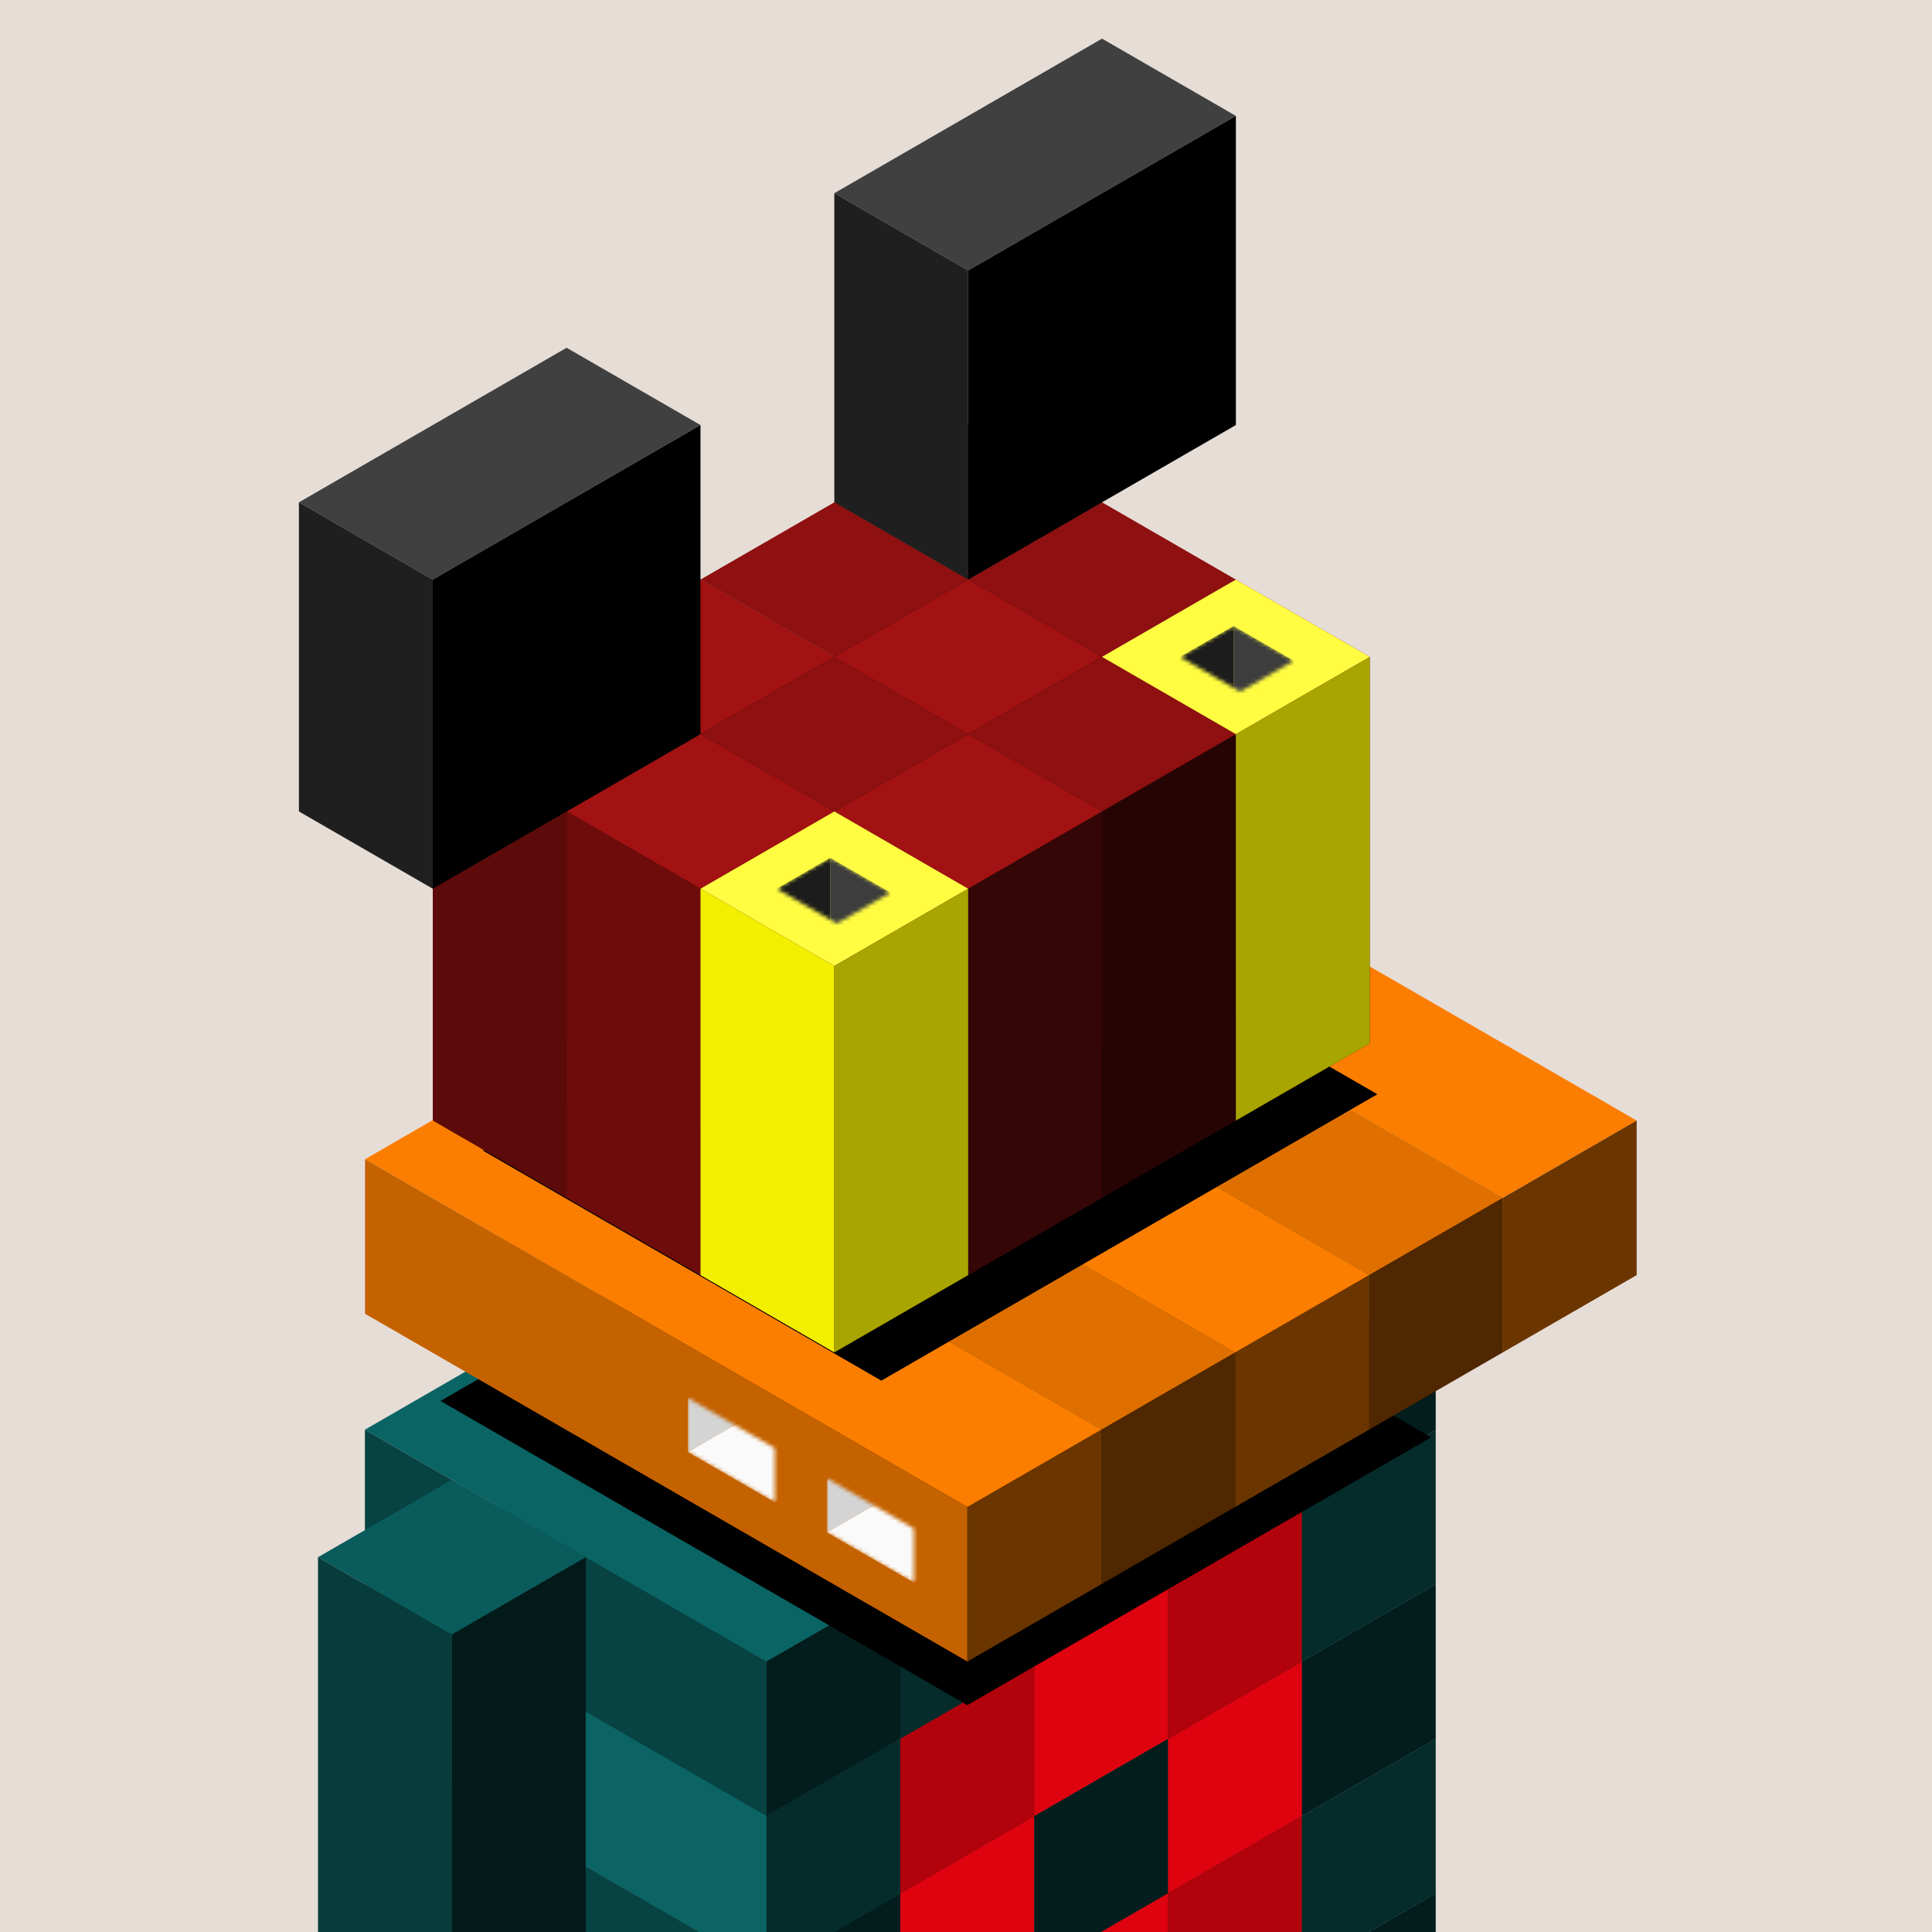 <svg xmlns="http://www.w3.org/2000/svg" viewBox="0 0 500 500"><g fill="none"><g clip-path="url(#a)"><path fill="#E6DDD7" d="M0 0h500v500H0z"/></g><defs><clipPath id="a"><path fill="#fff" d="M0 0h500v500H0z"/></clipPath></defs></g><path fill="#79A4F9" fill-opacity="0" d="M0 0h500v500H0z"/><g fill="none"><g clip-path="url(#b)"><path fill="#0B6464" d="m267.641 430 103.923 60-34.641 20L233 450z"/><path fill="#074343" d="m233 450 103.923 60v40L233 490z"/><path fill="#031C1C" d="m336.923 510 34.641-20v40l-34.641 20z"/><path fill="#0D7676" d="m267.641 390 103.923 60-34.641 20L233 410z"/><path fill="#0B6363" d="m233 410 103.923 60v40L233 450z"/><path fill="#052B2B" d="m336.923 470 34.641-20v40l-34.641 20z"/><path fill="#0B6464" d="m233 410 103.923 60-34.641 20-103.923-60z"/><path fill="#074343" d="m198.359 430 103.923 60v40l-103.923-60z"/><path fill="#031C1C" d="m302.282 490 34.641-20v40l-34.641 20z"/><path fill="#0D7676" d="m198.359 430 103.923 60-34.641 20-103.923-60z"/><path fill="#0B6363" d="m163.718 450 103.923 60v40l-103.923-60z"/><path fill="#052B2B" d="m267.641 510 34.641-20v40l-34.641 20z"/><path fill="#0B6464" d="m267.641 350 103.923 60-34.641 20L233 370z"/><path fill="#074343" d="m233 370 103.923 60v40L233 410z"/><path fill="#031C1C" d="m336.923 430 34.641-20v40l-34.641 20z"/><path fill="#0D7676" d="m233 370 103.923 60-34.641 20-103.923-60z"/><path fill="#0B6363" d="m198.359 390 103.923 60v40l-103.923-60z"/><path fill="#052B2B" d="m302.282 450 34.641-20v40l-34.641 20z"/><path fill="#0B6464" d="m198.359 390 103.923 60-34.641 20-103.923-60z"/><path fill="#074343" d="m163.718 410 103.923 60v40l-103.923-60z"/><path fill="#031C1C" d="m267.641 470 34.641-20v40l-34.641 20z"/><path fill="#0D7676" d="m163.718 410 103.923 60L233 490l-103.923-60z"/><path fill="#0B6363" d="M129.077 430 233 490v40l-103.923-60z"/><path fill="#052B2B" d="m233 490 34.641-20v40L233 530z"/><path fill="#0B6464" d="M129.077 430 233 490l-34.641 20-103.923-60z"/><path fill="#074343" d="m94.436 450 103.923 60v40L94.436 490z"/><path fill="#031C1C" d="M198.359 510 233 490v40l-34.641 20z"/><path fill="#0D7676" d="m267.641 310 103.923 60-34.641 20L233 330z"/><path fill="#0B6363" d="m233 330 103.923 60v40L233 370z"/><path fill="#052B2B" d="m336.923 390 34.641-20v40l-34.641 20z"/><path fill="#0B6464" d="m233 330 103.923 60-34.641 20-103.923-60z"/><path fill="#074343" d="m198.359 350 103.923 60v40l-103.923-60z"/><path fill="#031C1C" d="m302.282 410 34.641-20v40l-34.641 20z"/><path fill="#0D7676" d="m198.359 350 103.923 60-34.641 20-103.923-60z"/><path fill="#0B6363" d="m163.718 370 103.923 60v40l-103.923-60z"/><path fill="#052B2B" d="m267.641 430 34.641-20v40l-34.641 20z"/><path fill="#0B6464" d="m163.718 370 103.923 60L233 450l-103.923-60z"/><path fill="#074343" d="M129.077 390 233 450v40l-103.923-60z"/><path fill="#031C1C" d="m233 450 34.641-20v40L233 490z"/><path fill="#0D7676" d="M129.077 390 233 450l-34.641 20-103.923-60z"/><path fill="#0B6363" d="m94.436 410 103.923 60v40L94.436 450z"/><path fill="#052B2B" d="M198.359 470 233 450v40l-34.641 20z"/><path fill="#0B6464" d="m267.641 270 103.923 60-34.641 20L233 290z"/><path fill="#074343" d="m233 290 103.923 60v40L233 330z"/><path fill="#031C1C" d="m336.923 350 34.641-20v40l-34.641 20z"/><path fill="#0D7676" d="m233 290 103.923 60-34.641 20-103.923-60z"/><path fill="#0B6363" d="m198.359 310 103.923 60v40l-103.923-60z"/><path fill="#052B2B" d="m302.282 370 34.641-20v40l-34.641 20z"/><path fill="#0B6464" d="m198.359 310 103.923 60-34.641 20-103.923-60z"/><path fill="#074343" d="m163.718 330 103.923 60v40l-103.923-60z"/><path fill="#031C1C" d="m267.641 390 34.641-20v40l-34.641 20z"/><path fill="#0D7676" d="m163.718 330 103.923 60L233 410l-103.923-60z"/><path fill="#0B6363" d="M129.077 350 233 410v40l-103.923-60z"/><path fill="#052B2B" d="m233 410 34.641-20v40L233 450z"/><path fill="#0B6464" d="M129.077 350 233 410l-34.641 20-103.923-60z"/><path fill="#074343" d="m94.436 370 103.923 60v40L94.436 410z"/><path fill="#031C1C" d="M198.359 430 233 410v40l-34.641 20z"/><path fill="#0A5C5C" d="m116.941 383 34.641 20-34.641 20L82.3 403z"/><path fill="#073C3C" d="m82.3 403 34.64 20v120L82.3 523z"/><path fill="#031A1A" d="m116.941 423 34.641-20v120l-34.641 20z"/></g><defs><clipPath id="b"><path fill="#fff" d="M0 0h500v500H0z"/></clipPath></defs></g><path fill="#79A4F9" fill-opacity="0" d="M0 0h500v500H0z"/><g fill="none"><g clip-path="url(#c)"><path fill="#B2020C" d="m302.282 490 34.641-20v40l-34.641 20z"/><path fill="#DF020F" d="m267.641 510 34.641-20v40l-34.641 20zm34.641-60 34.641-20v40l-34.641 20zM233 490l34.641-20v40L233 530z"/><path fill="#B2020C" d="m302.282 410 34.641-20v40l-34.641 20z"/><path fill="#DF020F" d="m267.641 430 34.641-20v40l-34.641 20z"/><path fill="#B2020C" d="m233 450 34.641-20v40L233 490z"/></g><defs><clipPath id="c"><path fill="#fff" d="M0 0h500v500H0z"/></clipPath></defs></g><g fill="none"><g filter="url(#d)"><path fill="#000" d="m234.046 281.262 136.342 78.717-120.046 69.309L114 350.57z"/></g><path fill="#FB7E00" d="m267.685 200 155.885 90-34.642 20-155.884-90z"/><path fill="#C56200" d="m233.044 220 155.884 90v40l-155.884-90z"/><path fill="#6B3500" d="m388.929 310 34.641-20v40l-34.641 20z"/><path fill="#DF7000" d="m233.044 220 155.884 90-34.64 20-155.885-90z"/><path fill="#C56200" d="m198.403 240 155.885 90v40l-155.885-90z"/><path fill="#4F2700" d="m354.288 330 34.641-20v40l-34.641 20z"/><path fill="#FB7E00" d="m198.403 240 155.885 90-34.642 20-155.884-90z"/><path fill="#C56200" d="m163.762 260 155.885 90v40l-155.885-90z"/><path fill="#6B3500" d="m319.647 350 34.641-20v40l-34.641 20z"/><path fill="#DF7000" d="m163.762 260 155.885 90-34.642 20-155.884-90z"/><path fill="#C56200" d="m129.121 280 155.884 90v40l-155.884-90z"/><path fill="#4F2700" d="m285.006 370 34.641-20v40l-34.641 20z"/><path fill="#FB7E00" d="m129.121 280 155.884 90-34.64 20L94.48 300z"/><path fill="#C56200" d="m94.48 300 155.885 90v40L94.48 340z"/><path fill="#6B3500" d="m250.365 390 34.641-20v40l-34.641 20z"/><defs><filter id="d" width="286.388" height="178.027" x="99" y="278.262" color-interpolation-filters="sRGB" filterUnits="userSpaceOnUse"><feFlood flood-opacity="0" result="BackgroundImageFix"/><feColorMatrix in="SourceAlpha" result="hardAlpha" type="matrix" values="0 0 0 0 0 0 0 0 0 0 0 0 0 0 0 0 0 0 127 0"/><feOffset dy="12"/><feGaussianBlur stdDeviation="7.5"/><feColorMatrix type="matrix" values="0 0 0 0 0 0 0 0 0 0 0 0 0 0 0 0 0 0 0.5 0"/><feBlend in2="BackgroundImageFix" mode="normal" result="effect1_dropShadow_713_80995"/><feBlend in="SourceGraphic" in2="effect1_dropShadow_713_80995" mode="normal" result="shape"/></filter></defs></g><g fill="none"><mask id="e" width="23" height="28" x="178" y="361" maskUnits="userSpaceOnUse" style="mask-type:alpha"><path fill="#D4D4D4" d="m178 361.797 22.517 13v14l-22.517-13z"/></mask><g mask="url(#e)"><path fill="#D4D4D4" d="m178 361.797 21.65-12.5v14l-21.65 12.5z"/><path fill="#FAFAFA" d="m199.65 363.297 22.517 13-21.651 12.5-22.517-13z"/><path fill="#AEAEAE" d="m199.65 349.297 22.517 13v14l-22.517-13z"/></g><mask id="f" width="23" height="28" x="214" y="382" maskUnits="userSpaceOnUse" style="mask-type:alpha"><path fill="#D4D4D4" d="m214 382.594 22.517 13v14l-22.517-13z"/></mask><g mask="url(#f)"><path fill="#D4D4D4" d="m214 382.594 21.65-12.5v14l-21.65 12.5z"/><path fill="#FAFAFA" d="m235.65 384.094 22.517 13-21.651 12.5-22.517-13z"/><path fill="#AEAEAE" d="m235.65 370.094 22.517 13v14l-22.517-13z"/></g></g><g fill="none"><g filter="url(#g)"><path fill="#000" d="m241.37 215.672 103.092 59.52-128.37 74.115L113 289.787z"/></g><path fill="#A21212" d="m250.564 110 34.641 20-34.641 20-34.641-20z"/><path fill="#6E0C0C" d="m215.923 130 34.641 20v100l-34.641-20z"/><path fill="#340606" d="m250.564 150 34.641-20v100l-34.641 20z"/><path fill="#8E1010" d="m215.923 130 34.641 20-34.641 20-34.641-20z"/><path fill="#5D0A0A" d="m181.282 150 34.641 20v100l-34.641-20z"/><path fill="#270404" d="m215.923 170 34.641-20v100l-34.641 20z"/><path fill="#A21212" d="m181.282 150 34.641 20-34.641 20-34.641-20z"/><path fill="#6E0C0C" d="m146.641 170 34.641 20v100l-34.641-20z"/><path fill="#340606" d="m181.282 190 34.641-20v100l-34.641 20z"/><path fill="#8E1010" d="m146.641 170 34.641 20-34.641 20L112 190z"/><path fill="#5D0A0A" d="m112 190 34.641 20v100L112 290z"/><path fill="#270404" d="m146.641 210 34.641-20v100l-34.641 20z"/><path fill="#8E1010" d="m285.205 130 34.641 20-34.641 20-34.641-20z"/><path fill="#5D0A0A" d="m250.564 150 34.641 20v100l-34.641-20z"/><path fill="#270404" d="m285.205 170 34.641-20v100l-34.641 20z"/><path fill="#A21212" d="m250.564 150 34.641 20-34.641 20-34.641-20z"/><path fill="#6E0C0C" d="m215.923 170 34.641 20v100l-34.641-20z"/><path fill="#340606" d="m250.564 190 34.641-20v100l-34.641 20z"/><path fill="#8E1010" d="m215.923 170 34.641 20-34.641 20-34.641-20z"/><path fill="#5D0A0A" d="m181.282 190 34.641 20v100l-34.641-20z"/><path fill="#270404" d="m215.923 210 34.641-20v100l-34.641 20z"/><path fill="#A21212" d="m181.282 190 34.641 20-34.641 20-34.641-20z"/><path fill="#6E0C0C" d="m146.641 210 34.641 20v100l-34.641-20z"/><path fill="#340606" d="m181.282 230 34.641-20v100l-34.641 20z"/><path fill="#A21212" d="m319.846 150 34.641 20-34.641 20-34.641-20z"/><path fill="#6E0C0C" d="m285.205 170 34.641 20v100l-34.641-20z"/><path fill="#340606" d="m319.846 190 34.641-20v100l-34.641 20z"/><path fill="#8E1010" d="m285.205 170 34.641 20-34.641 20-34.641-20z"/><path fill="#5D0A0A" d="m250.564 190 34.641 20v100l-34.641-20z"/><path fill="#270404" d="m285.205 210 34.641-20v100l-34.641 20z"/><path fill="#A21212" d="m250.564 190 34.641 20-34.641 20-34.641-20z"/><path fill="#6E0C0C" d="m215.923 210 34.641 20v100l-34.641-20z"/><path fill="#340606" d="m250.564 230 34.641-20v100l-34.641 20z"/><path fill="#8E1010" d="m215.923 210 34.641 20-34.641 20-34.641-20z"/><path fill="#5D0A0A" d="m181.282 230 34.641 20v100l-34.641-20z"/><path fill="#270404" d="m215.923 250 34.641-20v100l-34.641 20z"/><defs><filter id="g" width="268.662" height="170.837" x="106.4" y="205.072" color-interpolation-filters="sRGB" filterUnits="userSpaceOnUse"><feFlood flood-opacity="0" result="BackgroundImageFix"/><feColorMatrix in="SourceAlpha" result="hardAlpha" type="matrix" values="0 0 0 0 0 0 0 0 0 0 0 0 0 0 0 0 0 0 127 0"/><feMorphology in="SourceAlpha" operator="dilate" radius="5" result="effect1_dropShadow_713_80995"/><feOffset dx="12" dy="8"/><feGaussianBlur stdDeviation="6.8"/><feColorMatrix type="matrix" values="0 0 0 0 0 0 0 0 0 0 0 0 0 0 0 0 0 0 0.16 0"/><feBlend in2="BackgroundImageFix" mode="normal" result="effect1_dropShadow_713_80995"/><feBlend in="SourceGraphic" in2="effect1_dropShadow_713_80995" mode="normal" result="shape"/></filter></defs></g><g fill="none"><path fill="#404040" d="m285.205 10 34.641 20-69.282 40-34.641-20z"/><path fill="#1F1F1F" d="m215.923 50 34.641 20v80l-34.641-20z"/><path fill="#000" d="m250.564 70 69.282-40v80l-69.282 40z"/><path fill="#404040" d="m146.641 90 34.641 20L112 150l-34.641-20z"/><path fill="#1F1F1F" d="m77.359 130 34.64 20v80l-34.64-20z"/><path fill="#000" d="m112 150 69.282-40v80L112 230z"/></g><g fill="none"><path fill="#FFFC42" d="m319.846 150 34.641 20-34.641 20-34.641-20z"/><path fill="#A8A500" d="m319.846 190 34.641-20v100l-34.641 20z"/><path fill="#FFFC42" d="m215.923 210 34.641 20-34.641 20-34.641-20z"/><path fill="#F3EF00" d="m181.282 230 34.641 20v100l-34.641-20z"/><path fill="#A8A500" d="m215.923 250 34.641-20v100l-34.641 20z"/></g><g fill="none"><mask id="h" width="30" height="17" x="201" y="222" maskUnits="userSpaceOnUse" style="mask-type:alpha"><path fill="#D9D9D9" d="m214.856 222 15.588 9-13.856 8L201 230z"/></mask><g mask="url(#h)"><path fill="#3D3D3D" d="m214.856 222 15.588 9v25l-15.588-9z"/><path fill="#1C1C1C" d="m201 230 13.856-8v25L201 255z"/></g><mask id="i" width="30" height="17" x="305" y="162" maskUnits="userSpaceOnUse" style="mask-type:alpha"><path fill="#D9D9D9" d="m319.242 162 15.588 9-13.856 8-15.588-9z"/></mask><g mask="url(#i)"><path fill="#3D3D3D" d="m319.242 162 15.588 9v25l-15.588-9z"/><path fill="#1C1C1C" d="m305.386 170 13.856-8v25l-13.856 8z"/></g></g></svg>
